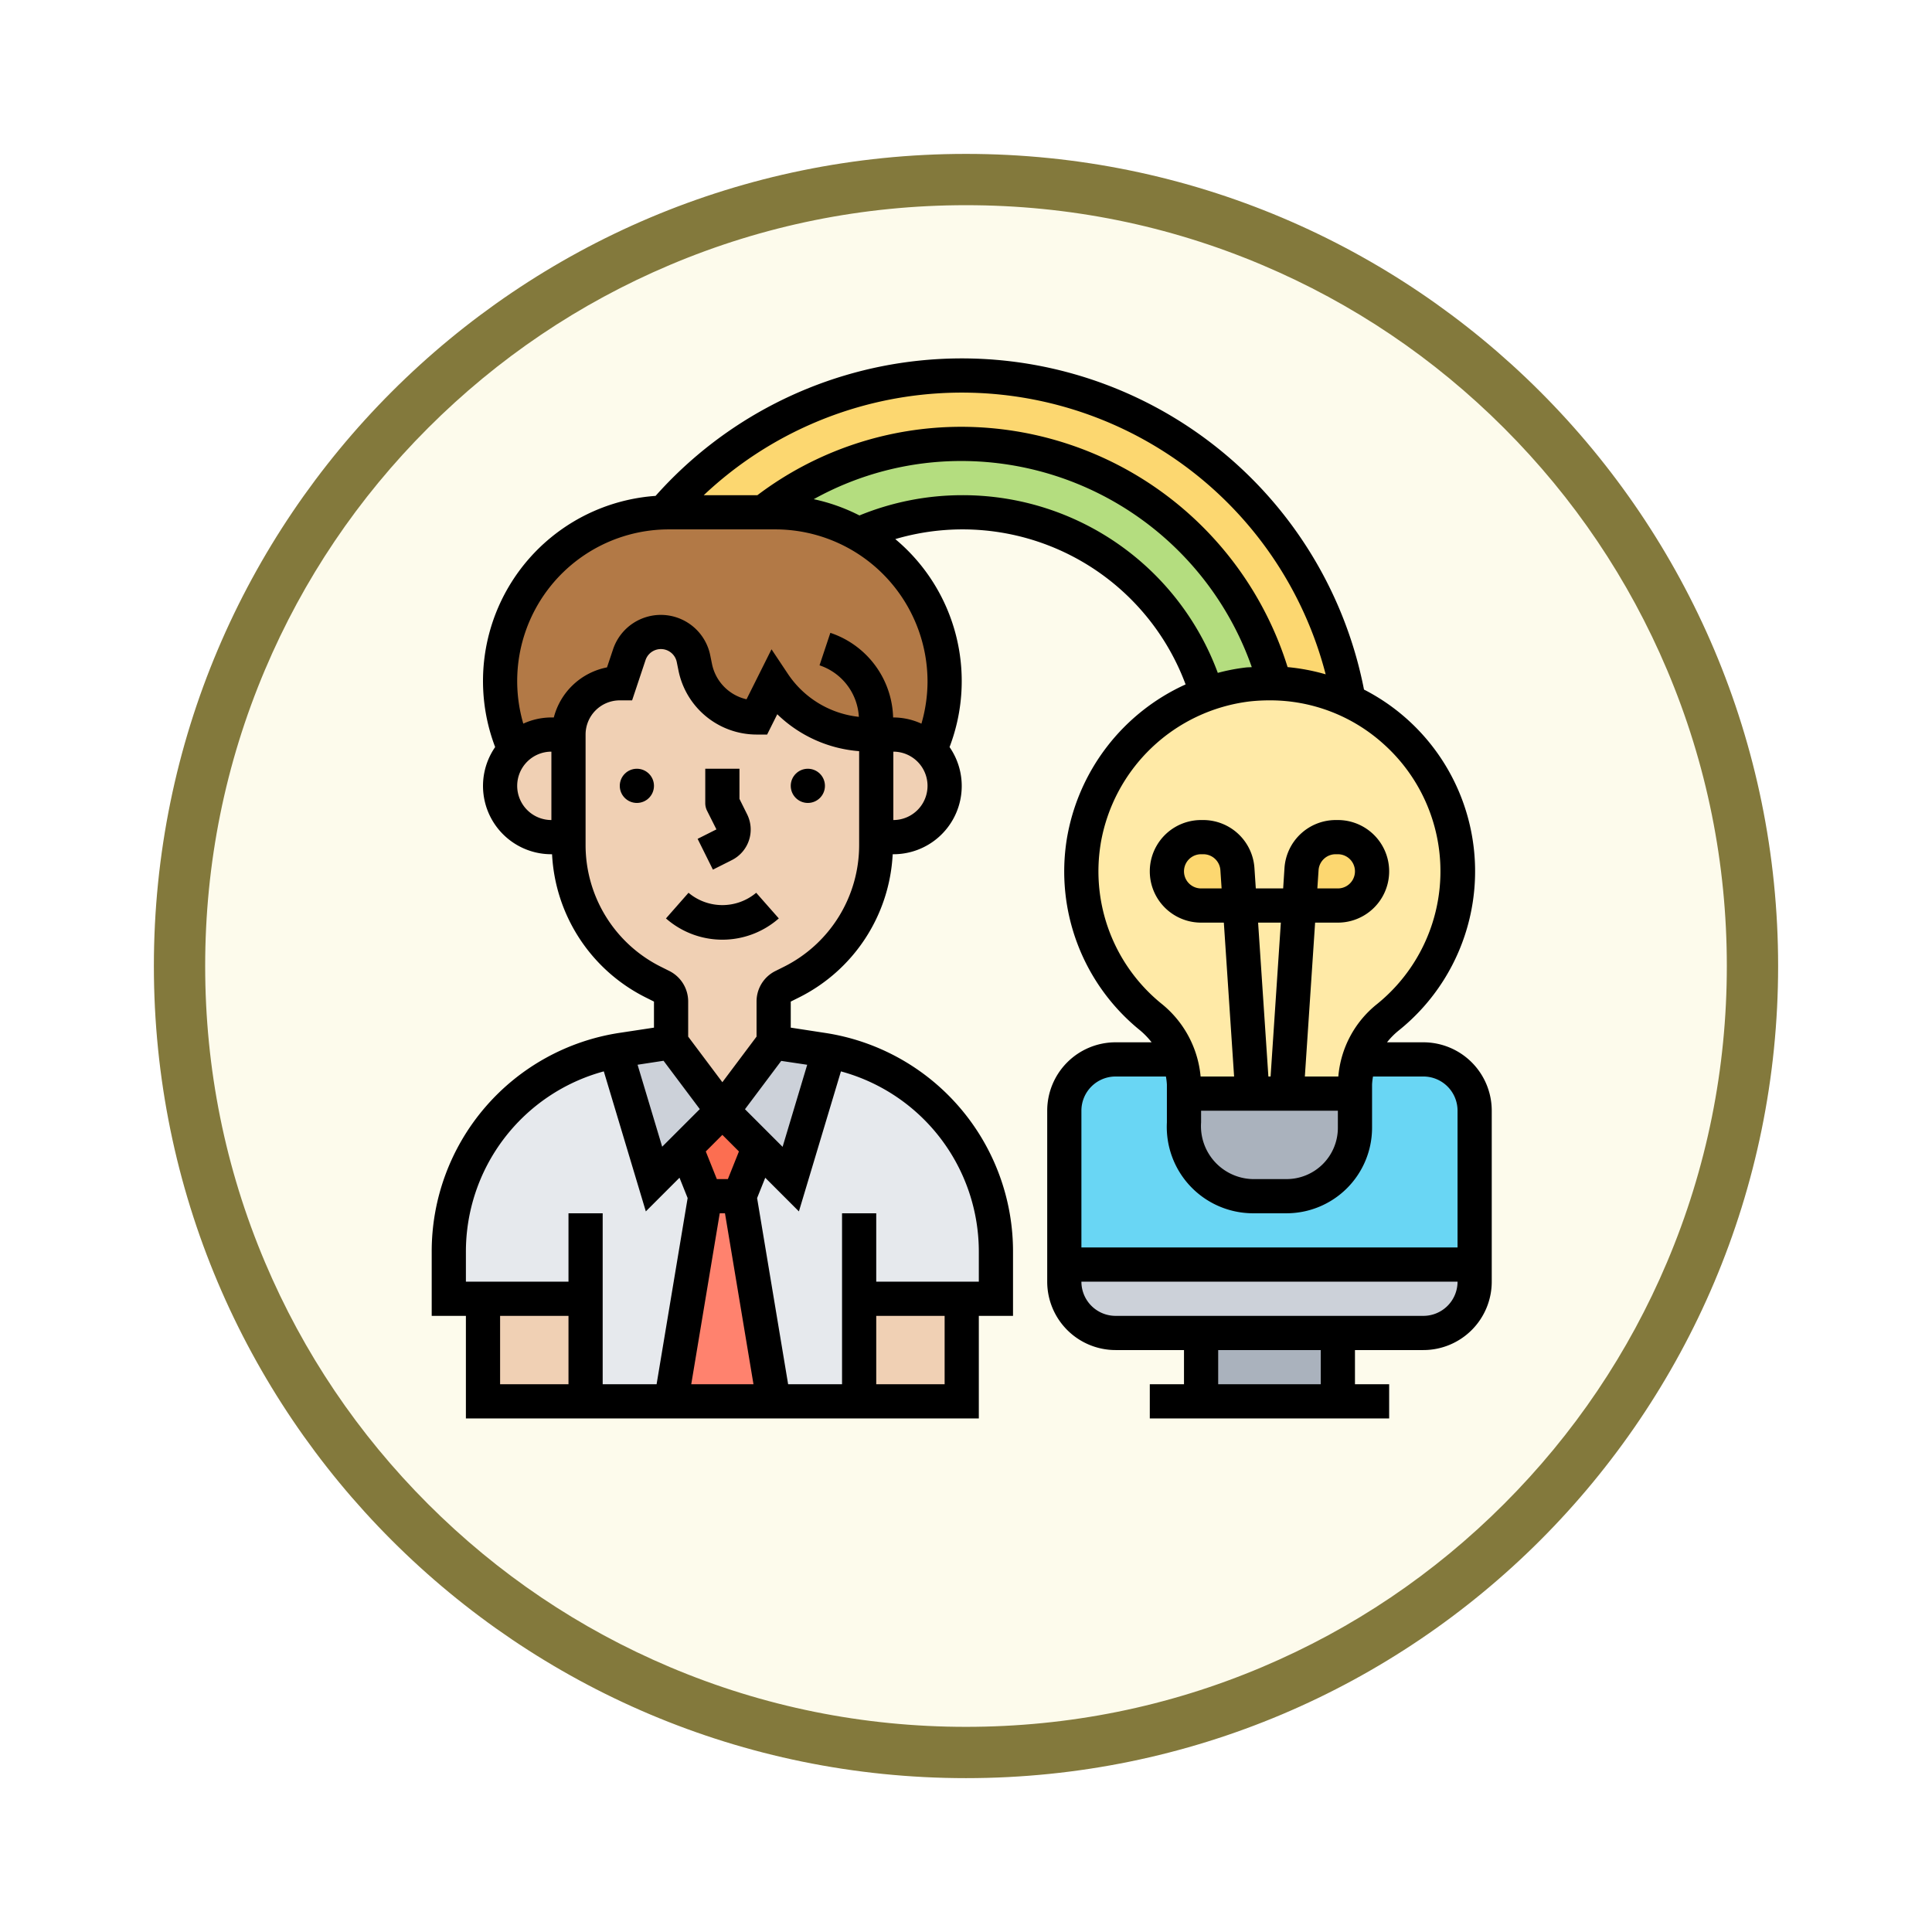 <svg xmlns="http://www.w3.org/2000/svg" xmlns:xlink="http://www.w3.org/1999/xlink" width="113" height="113" viewBox="0 0 113 113">
  <defs>
    <filter id="Path_982547" x="0" y="0" width="113" height="113" filterUnits="userSpaceOnUse">
      <feOffset dy="3" input="SourceAlpha"/>
      <feGaussianBlur stdDeviation="3" result="blur"/>
      <feFlood flood-opacity="0.161"/>
      <feComposite operator="in" in2="blur"/>
      <feComposite in="SourceGraphic"/>
    </filter>
  </defs>
  <g id="Group_1202173" data-name="Group 1202173" transform="translate(-270.75 -3925.037)">
    <g id="Group_1201997" data-name="Group 1201997">
      <g id="Group_1201918" data-name="Group 1201918" transform="translate(-0.25 1283.713)">
        <g id="Group_1201680" data-name="Group 1201680" transform="translate(0 1726.825)">
          <g id="Group_1201330" data-name="Group 1201330" transform="translate(280 920.5)">
            <g id="Group_1172010" data-name="Group 1172010">
              <g id="Group_1171046" data-name="Group 1171046">
                <g id="Group_1148525" data-name="Group 1148525">
                  <g transform="matrix(1, 0, 0, 1, -9, -6)" filter="url(#Path_982547)">
                    <g id="Path_982547-2" data-name="Path 982547" transform="translate(9 6)" fill="#fdfbec">
                      <path d="M 47.5 93.5 C 41.289 93.5 35.265 92.284 29.595 89.886 C 24.118 87.569 19.198 84.252 14.973 80.027 C 10.748 75.802 7.431 70.882 5.114 65.405 C 2.716 59.735 1.5 53.711 1.5 47.5 C 1.5 41.289 2.716 35.265 5.114 29.595 C 7.431 24.118 10.748 19.198 14.973 14.973 C 19.198 10.748 24.118 7.431 29.595 5.114 C 35.265 2.716 41.289 1.5 47.5 1.5 C 53.711 1.5 59.735 2.716 65.405 5.114 C 70.882 7.431 75.802 10.748 80.027 14.973 C 84.252 19.198 87.569 24.118 89.886 29.595 C 92.284 35.265 93.5 41.289 93.5 47.5 C 93.5 53.711 92.284 59.735 89.886 65.405 C 87.569 70.882 84.252 75.802 80.027 80.027 C 75.802 84.252 70.882 87.569 65.405 89.886 C 59.735 92.284 53.711 93.5 47.5 93.5 Z" stroke="none"/>
                      <path d="M 47.5 3 C 41.491 3 35.664 4.176 30.18 6.496 C 24.881 8.737 20.122 11.946 16.034 16.034 C 11.946 20.122 8.737 24.881 6.496 30.18 C 4.176 35.664 3 41.491 3 47.5 C 3 53.509 4.176 59.336 6.496 64.82 C 8.737 70.119 11.946 74.878 16.034 78.966 C 20.122 83.054 24.881 86.263 30.18 88.504 C 35.664 90.824 41.491 92 47.5 92 C 53.509 92 59.336 90.824 64.82 88.504 C 70.119 86.263 74.878 83.054 78.966 78.966 C 83.054 74.878 86.263 70.119 88.504 64.82 C 90.824 59.336 92 53.509 92 47.5 C 92 41.491 90.824 35.664 88.504 30.18 C 86.263 24.881 83.054 20.122 78.966 16.034 C 74.878 11.946 70.119 8.737 64.82 6.496 C 59.336 4.176 53.509 3 47.5 3 M 47.5 0 C 73.734 0 95 21.266 95 47.5 C 95 73.734 73.734 95 47.5 95 C 21.266 95 0 73.734 0 47.5 C 0 21.266 21.266 0 47.5 0 Z" stroke="none" fill="#83793c"/>
                    </g>
                  </g>
                </g>
              </g>
            </g>
          </g>
        </g>
      </g>
      <g id="creative_4964017" transform="translate(296 3946)">
        <g id="Group_1201995" data-name="Group 1201995">
          <g id="Group_1201974" data-name="Group 1201974">
            <path id="Path_1046991" data-name="Path 1046991" d="M53.65,20.04a10.682,10.682,0,0,0-4.33-1.03A18.959,18.959,0,0,0,19.37,9H13.9c-.11,0-.22,0-.33.01A22.984,22.984,0,0,1,53.65,20.04Z" fill="#fcd770"/>
          </g>
          <g id="Group_1201975" data-name="Group 1201975">
            <path id="Path_1046992" data-name="Path 1046992" d="M49.32,19.01a10.668,10.668,0,0,0-3.97.61A15.021,15.021,0,0,0,31,9a14.859,14.859,0,0,0-6.04,1.28A9.734,9.734,0,0,0,20.1,9h-.73A18.959,18.959,0,0,1,49.32,19.01Z" fill="#b4dd7f"/>
          </g>
          <g id="Group_1201976" data-name="Group 1201976">
            <path id="Path_1046993" data-name="Path 1046993" d="M26,22h-.39A6.746,6.746,0,0,1,20,19l-1,2a3.675,3.675,0,0,1-2.32-.83,3.605,3.605,0,0,1-1.27-2.11l-.1-.49a1.943,1.943,0,0,0-3.75-.24L11,19a3,3,0,0,0-3,3H7a2.993,2.993,0,0,0-2.12.88l-.03.03a9.893,9.893,0,0,1,8.72-13.9c.11-.01.22-.01.33-.01h6.2a9.734,9.734,0,0,1,4.86,1.28,9.889,9.889,0,0,1,4.19,12.63A2.99,2.99,0,0,0,27,22Z" fill="#b27946"/>
          </g>
          <g id="Group_1201977" data-name="Group 1201977">
            <path id="Path_1046994" data-name="Path 1046994" d="M25,55v6H20L18,49l1.14-2.86L21,48l2.25-7.49A12,12,0,0,1,33,52.3V55H25Z" fill="#e6e9ed"/>
          </g>
          <g id="Group_1201978" data-name="Group 1201978">
            <path id="Path_1046995" data-name="Path 1046995" d="M9,55H1V52.3a12,12,0,0,1,9.75-11.79L13,48l1.86-1.86L16,49,14,61H9Z" fill="#e6e9ed"/>
          </g>
          <g id="Group_1201979" data-name="Group 1201979">
            <path id="Path_1046996" data-name="Path 1046996" d="M23.25,40.51,21,48l-1.86-1.86L17,44l3-4,2.82.43c.15.02.29.05.43.08Z" fill="#ccd1d9"/>
          </g>
          <g id="Group_1201980" data-name="Group 1201980">
            <path id="Path_1046997" data-name="Path 1046997" d="M14,40l3,4-2.14,2.14L13,48l-2.25-7.49c.14-.03.28-.06.43-.08Z" fill="#ccd1d9"/>
          </g>
          <g id="Group_1201981" data-name="Group 1201981">
            <path id="Path_1046998" data-name="Path 1046998" d="M18,49l2,12H14l2-12Z" fill="#ff826e"/>
          </g>
          <g id="Group_1201982" data-name="Group 1201982">
            <path id="Path_1046999" data-name="Path 1046999" d="M19.14,46.14,18,49H16l-1.14-2.86L17,44Z" fill="#fc6e51"/>
          </g>
          <g id="Group_1201983" data-name="Group 1201983">
            <path id="Path_1047000" data-name="Path 1047000" d="M25,55h6v6H25Z" fill="#f0d0b4"/>
          </g>
          <g id="Group_1201984" data-name="Group 1201984">
            <path id="Path_1047001" data-name="Path 1047001" d="M3,55H9v6H3Z" fill="#f0d0b4"/>
          </g>
          <g id="Group_1201985" data-name="Group 1201985">
            <path id="Path_1047002" data-name="Path 1047002" d="M29.15,22.91A3,3,0,0,1,27,28H26V22h1a2.99,2.99,0,0,1,2.15.91Z" fill="#f0d0b4"/>
          </g>
          <g id="Group_1201986" data-name="Group 1201986">
            <path id="Path_1047003" data-name="Path 1047003" d="M26,28v.44a9.017,9.017,0,0,1-4.97,8.05l-.48.23a1,1,0,0,0-.55.9V40l-3,4-3-4V37.62a1,1,0,0,0-.55-.9l-.47-.23A9.008,9.008,0,0,1,8,28.44V22a3,3,0,0,1,3-3l.56-1.67a1.943,1.943,0,0,1,3.75.24l.1.49a3.605,3.605,0,0,0,1.27,2.11A3.675,3.675,0,0,0,19,21l1-2a6.746,6.746,0,0,0,5.61,3H26Z" fill="#f0d0b4"/>
          </g>
          <g id="Group_1201987" data-name="Group 1201987">
            <path id="Path_1047004" data-name="Path 1047004" d="M8,22v6H7a3,3,0,0,1-2.15-5.09l.03-.03A2.993,2.993,0,0,1,7,22Z" fill="#f0d0b4"/>
          </g>
          <g id="Group_1201988" data-name="Group 1201988">
            <path id="Path_1047005" data-name="Path 1047005" d="M45,57h8v4H45Z" fill="#aab2bd"/>
          </g>
          <g id="Group_1201989" data-name="Group 1201989">
            <path id="Path_1047006" data-name="Path 1047006" d="M61,53v1a3,3,0,0,1-3,3H40a3,3,0,0,1-3-3V53Z" fill="#ccd1d9"/>
          </g>
          <g id="Group_1201990" data-name="Group 1201990">
            <path id="Path_1047007" data-name="Path 1047007" d="M58,41H40a3,3,0,0,0-3,3v9H61V44A3,3,0,0,0,58,41Z" fill="#69d6f4"/>
          </g>
          <g id="Group_1201991" data-name="Group 1201991">
            <path id="Path_1047008" data-name="Path 1047008" d="M50,43h4v2a4,4,0,0,1-4,4H48a4.077,4.077,0,0,1-4-4.31V43h6Z" fill="#aab2bd"/>
          </g>
          <g id="Group_1201992" data-name="Group 1201992">
            <path id="Path_1047009" data-name="Path 1047009" d="M53.65,20.04a11.195,11.195,0,0,0-5.92-.97,10.565,10.565,0,0,0-2.38.55,11,11,0,0,0-3.31,18.89A5.235,5.235,0,0,1,43.76,41,4.53,4.53,0,0,1,44,42.47V43H54v-.53A4.809,4.809,0,0,1,54.23,41a5.163,5.163,0,0,1,1.69-2.46,10.983,10.983,0,0,0-2.27-18.5Z" fill="#ffeaa7"/>
          </g>
          <g id="Group_1201993" data-name="Group 1201993">
            <path id="Path_1047010" data-name="Path 1047010" d="M54.41,28.59A1.955,1.955,0,0,1,55,30a2.006,2.006,0,0,1-2,2H50.74l.14-2.13A2,2,0,0,1,52.87,28H53a1.955,1.955,0,0,1,1.41.59Z" fill="#fcd770"/>
          </g>
          <g id="Group_1201994" data-name="Group 1201994">
            <path id="Path_1047011" data-name="Path 1047011" d="M47.12,29.87,47.26,32H45a2.015,2.015,0,0,1-2-2,2.006,2.006,0,0,1,2-2h.13a2,2,0,0,1,1.99,1.87Z" fill="#fcd770"/>
          </g>
        </g>
        <g id="Group_1201996" data-name="Group 1201996">
          <circle id="Ellipse_12489" data-name="Ellipse 12489" cx="1" cy="1" r="1" transform="translate(21 24)"/>
          <circle id="Ellipse_12490" data-name="Ellipse 12490" cx="1" cy="1" r="1" transform="translate(11 24)"/>
          <path id="Path_1047012" data-name="Path 1047012" d="M15.021,31.254l-1.32,1.5a5,5,0,0,0,6.6,0l-1.322-1.5A3.077,3.077,0,0,1,15.021,31.254Z"/>
          <path id="Path_1047013" data-name="Path 1047013" d="M16.447,29.9l1.1-.553a2,2,0,0,0,.9-2.684L18,25.764V24H16v2a1,1,0,0,0,.1.447l.553,1.1-1.1.553Z"/>
          <path id="Path_1047014" data-name="Path 1047014" d="M58,40H55.875a4.335,4.335,0,0,1,.669-.679,11.939,11.939,0,0,0-2.016-19.952A23.968,23.968,0,0,0,13.094,8.041,10.854,10.854,0,0,0,3.711,22.732,3.994,3.994,0,0,0,7,29h.039a9.925,9.925,0,0,0,5.489,8.382l.472.236v1.524l-1.977.3A12.93,12.93,0,0,0,0,52.3V56H2v6H32V56h2V52.295A12.93,12.93,0,0,0,22.977,39.446L21,39.142V37.618l.473-.236A9.925,9.925,0,0,0,26.962,29H27a3.992,3.992,0,0,0,3.288-6.268,10.816,10.816,0,0,0-3.174-12.164,13.918,13.918,0,0,1,16.98,8.5A12.1,12.1,0,0,0,37.148,28.1,11.949,11.949,0,0,0,41.406,39.28a4.592,4.592,0,0,1,.7.72H40a4,4,0,0,0-4,4V54a4,4,0,0,0,4,4h4v2H42v2H56V60H54V58h4a4,4,0,0,0,4-4V44A4,4,0,0,0,58,40ZM52.286,18.477a12.047,12.047,0,0,0-2.226-.422A20.015,20.015,0,0,0,31,4,19.774,19.774,0,0,0,19.049,8H15.912A21.982,21.982,0,0,1,52.286,18.477ZM5,25a2,2,0,0,1,2-2v4A2,2,0,0,1,5,25Zm8.56,16.08,2.12,2.827-2.2,2.2-1.439-4.795ZM16.847,50h.306L18.82,60H15.18Zm1.122-3.616L17.323,48h-.646l-.646-1.616.969-.97ZM2,52.295A10.926,10.926,0,0,1,10.066,41.7l2.458,8.19,1.969-1.969.476,1.189L13.153,60H10V50H8v4H2ZM4,56H8v4H4Zm26,4H26V56h4Zm2-7.705V54H26V50H24V60H20.847L19.032,49.111l.476-1.189,1.969,1.969,2.458-8.19A10.926,10.926,0,0,1,32,52.3ZM21.962,41.314l-1.439,4.8-2.2-2.2,2.12-2.827Zm-1.384-5.721-.473.236A1.984,1.984,0,0,0,19,37.618v2.049l-2,2.667-2-2.667V37.615a1.993,1.993,0,0,0-1.1-1.786l-.472-.236A7.955,7.955,0,0,1,9,28.438V22a2,2,0,0,1,2-2h.721l.785-2.353a.947.947,0,0,1,1.827.115l.1.492A4.669,4.669,0,0,0,19,22h.618l.594-1.188A7.72,7.72,0,0,0,25,22.971v5.466A7.957,7.957,0,0,1,20.578,35.593ZM27,27V23a2,2,0,0,1,0,4Zm2-8.1a8.88,8.88,0,0,1-.357,2.463A3.964,3.964,0,0,0,27,21h-.013a5.373,5.373,0,0,0-3.671-4.949l-.633,1.9a3.374,3.374,0,0,1,2.3,3.013,5.723,5.723,0,0,1-4.152-2.516l-.956-1.434-1.461,2.923a2.666,2.666,0,0,1-2.022-2.073l-.1-.492a2.947,2.947,0,0,0-5.686-.355l-.353,1.054A4.006,4.006,0,0,0,7.142,21H7a3.964,3.964,0,0,0-1.643.362A8.871,8.871,0,0,1,13.9,10h6.2A8.909,8.909,0,0,1,29,18.9ZM31,8a15.857,15.857,0,0,0-5.983,1.185,10.831,10.831,0,0,0-2.673-.951A17.768,17.768,0,0,1,31,6,18.02,18.02,0,0,1,47.965,18.057c-.114.01-.228.007-.343.02a11.432,11.432,0,0,0-1.645.316A15.9,15.9,0,0,0,31,8Zm8.124,20.4a10.073,10.073,0,0,1,8.721-8.338A10.7,10.7,0,0,1,49.013,20a9.888,9.888,0,0,1,6.651,2.545,9.989,9.989,0,0,1-.377,15.222A6.061,6.061,0,0,0,53.027,42H51.069l.6-9H53a3,3,0,0,0,0-6h-.129a3.006,3.006,0,0,0-2.993,2.8L49.8,31H48.2l-.08-1.2A3.006,3.006,0,0,0,45.129,27H45a3,3,0,0,0,0,6h1.331l.6,9H44.972a6.187,6.187,0,0,0-2.3-4.268,9.966,9.966,0,0,1-3.547-9.33ZM45,44h8v1a3,3,0,0,1-3,3H48a3.1,3.1,0,0,1-3-3.314Zm3.335-11h1.33l-.6,9h-.129ZM51.8,31l.071-1.067a1,1,0,0,1,1-.933H53a1,1,0,0,1,0,2ZM46.2,31H45a1,1,0,0,1,0-2h.129a1,1,0,0,1,1,.934ZM40,42h2.943a3.769,3.769,0,0,1,.057.473v2.212A5.051,5.051,0,0,0,48,50h2a5.006,5.006,0,0,0,5-5V42.47a3.718,3.718,0,0,1,.055-.47H58a2,2,0,0,1,2,2v8H38V44a2,2,0,0,1,2-2ZM52,60H46V58h6Zm6-4H40a2,2,0,0,1-2-2H60A2,2,0,0,1,58,56Z"/>
        </g>
      </g>
    </g>
  </g>
</svg>
